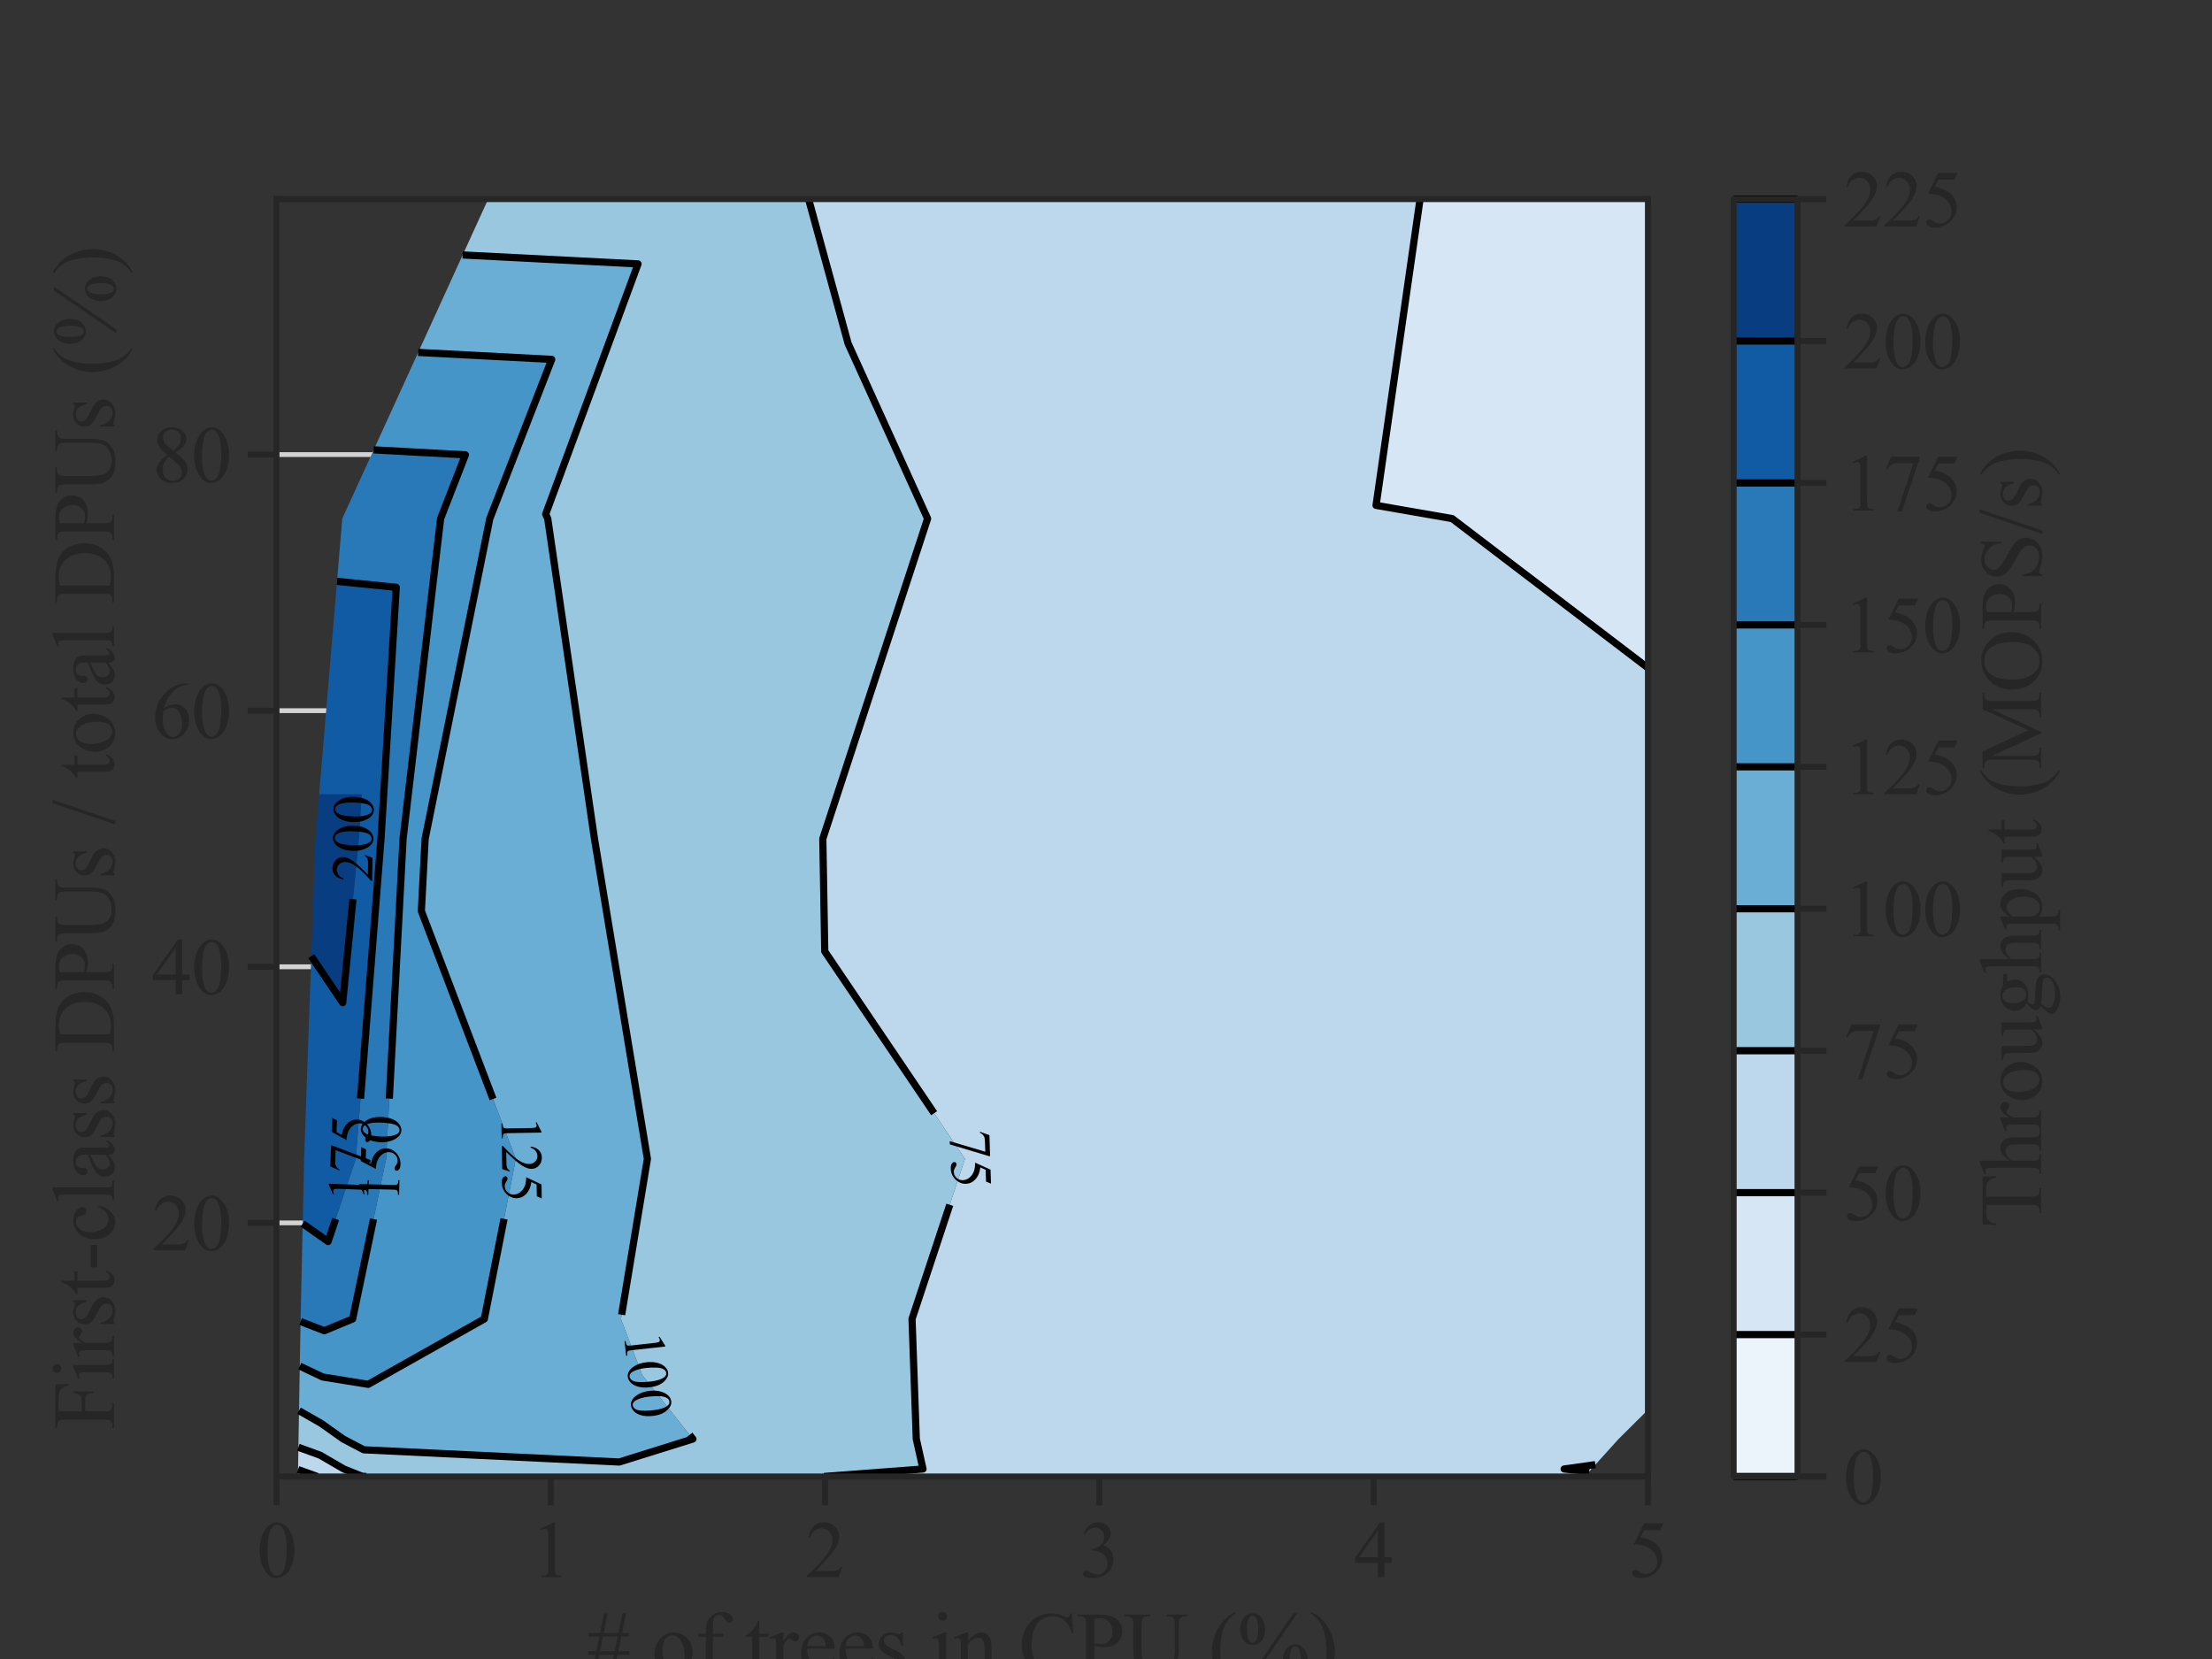 <?xml version="1.0" encoding="utf-8" standalone="no"?>
<!DOCTYPE svg PUBLIC "-//W3C//DTD SVG 1.1//EN"
  "http://www.w3.org/Graphics/SVG/1.1/DTD/svg11.dtd">
<svg xmlns:xlink="http://www.w3.org/1999/xlink" width="460.8pt" height="345.6pt" viewBox="0 0 460.8 345.6" xmlns="http://www.w3.org/2000/svg" version="1.1">
 <rect x="0" y="0" width="460.8" height="345.6" fill="#333333" stroke="none"/>
 <defs>
  <style type="text/css">*{stroke-linejoin: round; stroke-linecap: butt}</style>
 </defs>
 <g id="figure_1">
  <g id="patch_1">
   <path d="M 0 345.6 
L 460.8 345.6 
L 460.8 0 
L 0 0 
L 0 345.6 
z
" style="fill: none"/>
  </g>
  <g id="axes_1">
   <g id="patch_2">
    <path d="M 57.6 307.584 
L 343.296 307.584 
L 343.296 41.472 
L 57.6 41.472 
L 57.6 307.584 
z
" style="fill: none"/>
   </g>
   <g id="matplotlib.axis_1">
    <g id="xtick_1">
     <g id="line2d_1">
      <path d="M 57.6 307.584 
L 57.6 41.472 
" clip-path="url(#p3e19526b4d)" style="fill: none; stroke: #d3d3d3; stroke-linecap: round"/>
     </g>
     <g id="line2d_2">
      <defs>
       <path id="m4a5765583c" d="M 0 0 
L 0 6 
" style="stroke: #262626; stroke-width: 1.25"/>
      </defs>
      <g>
       <use xlink:href="#m4a5765583c" x="57.6" y="307.584" style="fill: #262626; stroke: #262626; stroke-width: 1.25"/>
      </g>
     </g>
     <g id="text_1">
      <!-- 0 -->
      <g style="fill: #262626" transform="translate(53.475 328.541) scale(0.165 -0.165)">
       <defs>
        <path id="TimesNewRomanPSMT-30" d="M 231 2094 
Q 231 2819 450 3342 
Q 669 3866 1031 4122 
Q 1313 4325 1613 4325 
Q 2100 4325 2488 3828 
Q 2972 3213 2972 2159 
Q 2972 1422 2759 906 
Q 2547 391 2217 158 
Q 1888 -75 1581 -75 
Q 975 -75 572 641 
Q 231 1244 231 2094 
z
M 844 2016 
Q 844 1141 1059 588 
Q 1238 122 1591 122 
Q 1759 122 1940 273 
Q 2122 425 2216 781 
Q 2359 1319 2359 2297 
Q 2359 3022 2209 3506 
Q 2097 3866 1919 4016 
Q 1791 4119 1609 4119 
Q 1397 4119 1231 3928 
Q 1006 3669 925 3112 
Q 844 2556 844 2016 
z
" transform="scale(0.016)"/>
       </defs>
       <use xlink:href="#TimesNewRomanPSMT-30"/>
      </g>
     </g>
    </g>
    <g id="xtick_2">
     <g id="line2d_3">
      <path d="M 114.739 307.584 
L 114.739 41.472 
" clip-path="url(#p3e19526b4d)" style="fill: none; stroke: #d3d3d3; stroke-linecap: round"/>
     </g>
     <g id="line2d_4">
      <g>
       <use xlink:href="#m4a5765583c" x="114.739" y="307.584" style="fill: #262626; stroke: #262626; stroke-width: 1.25"/>
      </g>
     </g>
     <g id="text_2">
      <!-- 1 -->
      <g style="fill: #262626" transform="translate(110.614 328.541) scale(0.165 -0.165)">
       <defs>
        <path id="TimesNewRomanPSMT-31" d="M 750 3822 
L 1781 4325 
L 1884 4325 
L 1884 747 
Q 1884 391 1914 303 
Q 1944 216 2037 169 
Q 2131 122 2419 116 
L 2419 0 
L 825 0 
L 825 116 
Q 1125 122 1212 167 
Q 1300 213 1334 289 
Q 1369 366 1369 747 
L 1369 3034 
Q 1369 3497 1338 3628 
Q 1316 3728 1258 3775 
Q 1200 3822 1119 3822 
Q 1003 3822 797 3725 
L 750 3822 
z
" transform="scale(0.016)"/>
       </defs>
       <use xlink:href="#TimesNewRomanPSMT-31"/>
      </g>
     </g>
    </g>
    <g id="xtick_3">
     <g id="line2d_5">
      <path d="M 171.878 307.584 
L 171.878 41.472 
" clip-path="url(#p3e19526b4d)" style="fill: none; stroke: #d3d3d3; stroke-linecap: round"/>
     </g>
     <g id="line2d_6">
      <g>
       <use xlink:href="#m4a5765583c" x="171.878" y="307.584" style="fill: #262626; stroke: #262626; stroke-width: 1.25"/>
      </g>
     </g>
     <g id="text_3">
      <!-- 2 -->
      <g style="fill: #262626" transform="translate(167.753 328.541) scale(0.165 -0.165)">
       <defs>
        <path id="TimesNewRomanPSMT-32" d="M 2934 816 
L 2638 0 
L 138 0 
L 138 116 
Q 1241 1122 1691 1759 
Q 2141 2397 2141 2925 
Q 2141 3328 1894 3587 
Q 1647 3847 1303 3847 
Q 991 3847 742 3664 
Q 494 3481 375 3128 
L 259 3128 
Q 338 3706 661 4015 
Q 984 4325 1469 4325 
Q 1984 4325 2329 3994 
Q 2675 3663 2675 3213 
Q 2675 2891 2525 2569 
Q 2294 2063 1775 1497 
Q 997 647 803 472 
L 1909 472 
Q 2247 472 2383 497 
Q 2519 522 2628 598 
Q 2738 675 2819 816 
L 2934 816 
z
" transform="scale(0.016)"/>
       </defs>
       <use xlink:href="#TimesNewRomanPSMT-32"/>
      </g>
     </g>
    </g>
    <g id="xtick_4">
     <g id="line2d_7">
      <path d="M 229.018 307.584 
L 229.018 41.472 
" clip-path="url(#p3e19526b4d)" style="fill: none; stroke: #d3d3d3; stroke-linecap: round"/>
     </g>
     <g id="line2d_8">
      <g>
       <use xlink:href="#m4a5765583c" x="229.018" y="307.584" style="fill: #262626; stroke: #262626; stroke-width: 1.25"/>
      </g>
     </g>
     <g id="text_4">
      <!-- 3 -->
      <g style="fill: #262626" transform="translate(224.893 328.541) scale(0.165 -0.165)">
       <defs>
        <path id="TimesNewRomanPSMT-33" d="M 325 3431 
Q 506 3859 782 4092 
Q 1059 4325 1472 4325 
Q 1981 4325 2253 3994 
Q 2459 3747 2459 3466 
Q 2459 3003 1878 2509 
Q 2269 2356 2469 2072 
Q 2669 1788 2669 1403 
Q 2669 853 2319 450 
Q 1863 -75 997 -75 
Q 569 -75 414 31 
Q 259 138 259 259 
Q 259 350 332 419 
Q 406 488 509 488 
Q 588 488 669 463 
Q 722 447 909 348 
Q 1097 250 1169 231 
Q 1284 197 1416 197 
Q 1734 197 1970 444 
Q 2206 691 2206 1028 
Q 2206 1275 2097 1509 
Q 2016 1684 1919 1775 
Q 1784 1900 1550 2001 
Q 1316 2103 1072 2103 
L 972 2103 
L 972 2197 
Q 1219 2228 1467 2375 
Q 1716 2522 1828 2728 
Q 1941 2934 1941 3181 
Q 1941 3503 1739 3701 
Q 1538 3900 1238 3900 
Q 753 3900 428 3381 
L 325 3431 
z
" transform="scale(0.016)"/>
       </defs>
       <use xlink:href="#TimesNewRomanPSMT-33"/>
      </g>
     </g>
    </g>
    <g id="xtick_5">
     <g id="line2d_9">
      <path d="M 286.157 307.584 
L 286.157 41.472 
" clip-path="url(#p3e19526b4d)" style="fill: none; stroke: #d3d3d3; stroke-linecap: round"/>
     </g>
     <g id="line2d_10">
      <g>
       <use xlink:href="#m4a5765583c" x="286.157" y="307.584" style="fill: #262626; stroke: #262626; stroke-width: 1.25"/>
      </g>
     </g>
     <g id="text_5">
      <!-- 4 -->
      <g style="fill: #262626" transform="translate(282.032 328.541) scale(0.165 -0.165)">
       <defs>
        <path id="TimesNewRomanPSMT-34" d="M 2978 1563 
L 2978 1119 
L 2409 1119 
L 2409 0 
L 1894 0 
L 1894 1119 
L 100 1119 
L 100 1519 
L 2066 4325 
L 2409 4325 
L 2409 1563 
L 2978 1563 
z
M 1894 1563 
L 1894 3666 
L 406 1563 
L 1894 1563 
z
" transform="scale(0.016)"/>
       </defs>
       <use xlink:href="#TimesNewRomanPSMT-34"/>
      </g>
     </g>
    </g>
    <g id="xtick_6">
     <g id="line2d_11">
      <path d="M 343.296 307.584 
L 343.296 41.472 
" clip-path="url(#p3e19526b4d)" style="fill: none; stroke: #d3d3d3; stroke-linecap: round"/>
     </g>
     <g id="line2d_12">
      <g>
       <use xlink:href="#m4a5765583c" x="343.296" y="307.584" style="fill: #262626; stroke: #262626; stroke-width: 1.25"/>
      </g>
     </g>
     <g id="text_6">
      <!-- 5 -->
      <g style="fill: #262626" transform="translate(339.171 328.541) scale(0.165 -0.165)">
       <defs>
        <path id="TimesNewRomanPSMT-35" d="M 2778 4238 
L 2534 3706 
L 1259 3706 
L 981 3138 
Q 1809 3016 2294 2522 
Q 2709 2097 2709 1522 
Q 2709 1188 2573 903 
Q 2438 619 2231 419 
Q 2025 219 1772 97 
Q 1413 -75 1034 -75 
Q 653 -75 479 54 
Q 306 184 306 341 
Q 306 428 378 495 
Q 450 563 559 563 
Q 641 563 702 538 
Q 763 513 909 409 
Q 1144 247 1384 247 
Q 1750 247 2026 523 
Q 2303 800 2303 1197 
Q 2303 1581 2056 1914 
Q 1809 2247 1375 2428 
Q 1034 2569 447 2591 
L 1259 4238 
L 2778 4238 
z
" transform="scale(0.016)"/>
       </defs>
       <use xlink:href="#TimesNewRomanPSMT-35"/>
      </g>
     </g>
    </g>
    <g id="text_7">
     <!-- # of trees in CPU (%) -->
     <g style="fill: #262626" transform="translate(122.213 348.569) scale(0.18 -0.18)">
      <defs>
       <path id="TimesNewRomanPSMT-23" d="M 359 -88 
L 650 1334 
L 116 1334 
L 116 1591 
L 700 1591 
L 916 2663 
L 116 2663 
L 116 2913 
L 975 2913 
L 1259 4334 
L 1519 4334 
L 1234 2913 
L 2288 2913 
L 2591 4334 
L 2850 4334 
L 2553 2913 
L 3084 2913 
L 3084 2663 
L 2506 2663 
L 2288 1591 
L 3084 1591 
L 3084 1334 
L 2234 1334 
L 1944 -88 
L 1691 -88 
L 1975 1334 
L 916 1334 
L 619 -88 
L 359 -88 
z
M 963 1591 
L 2022 1591 
L 2247 2663 
L 1181 2663 
L 963 1591 
z
" transform="scale(0.016)"/>
       <path id="TimesNewRomanPSMT-20" transform="scale(0.016)"/>
       <path id="TimesNewRomanPSMT-6f" d="M 1600 2947 
Q 2250 2947 2644 2453 
Q 2978 2031 2978 1484 
Q 2978 1100 2793 706 
Q 2609 313 2286 112 
Q 1963 -88 1566 -88 
Q 919 -88 538 428 
Q 216 863 216 1403 
Q 216 1797 411 2186 
Q 606 2575 925 2761 
Q 1244 2947 1600 2947 
z
M 1503 2744 
Q 1338 2744 1170 2645 
Q 1003 2547 900 2300 
Q 797 2053 797 1666 
Q 797 1041 1045 587 
Q 1294 134 1700 134 
Q 2003 134 2200 384 
Q 2397 634 2397 1244 
Q 2397 2006 2069 2444 
Q 1847 2744 1503 2744 
z
" transform="scale(0.016)"/>
       <path id="TimesNewRomanPSMT-66" d="M 1319 2638 
L 1319 756 
Q 1319 356 1406 250 
Q 1522 113 1716 113 
L 1975 113 
L 1975 0 
L 266 0 
L 266 113 
L 394 113 
Q 519 113 622 175 
Q 725 238 764 344 
Q 803 450 803 756 
L 803 2638 
L 247 2638 
L 247 2863 
L 803 2863 
L 803 3050 
Q 803 3478 940 3775 
Q 1078 4072 1361 4255 
Q 1644 4438 1997 4438 
Q 2325 4438 2600 4225 
Q 2781 4084 2781 3909 
Q 2781 3816 2700 3733 
Q 2619 3650 2525 3650 
Q 2453 3650 2373 3701 
Q 2294 3753 2178 3923 
Q 2063 4094 1966 4153 
Q 1869 4213 1750 4213 
Q 1606 4213 1506 4136 
Q 1406 4059 1362 3898 
Q 1319 3738 1319 3069 
L 1319 2863 
L 2056 2863 
L 2056 2638 
L 1319 2638 
z
" transform="scale(0.016)"/>
       <path id="TimesNewRomanPSMT-74" d="M 1031 3803 
L 1031 2863 
L 1700 2863 
L 1700 2644 
L 1031 2644 
L 1031 788 
Q 1031 509 1111 412 
Q 1191 316 1316 316 
Q 1419 316 1516 380 
Q 1613 444 1666 569 
L 1788 569 
Q 1678 263 1478 108 
Q 1278 -47 1066 -47 
Q 922 -47 784 33 
Q 647 113 581 261 
Q 516 409 516 719 
L 516 2644 
L 63 2644 
L 63 2747 
Q 234 2816 414 2980 
Q 594 3144 734 3369 
Q 806 3488 934 3803 
L 1031 3803 
z
" transform="scale(0.016)"/>
       <path id="TimesNewRomanPSMT-72" d="M 1038 2947 
L 1038 2303 
Q 1397 2947 1775 2947 
Q 1947 2947 2059 2842 
Q 2172 2738 2172 2600 
Q 2172 2478 2090 2393 
Q 2009 2309 1897 2309 
Q 1788 2309 1652 2417 
Q 1516 2525 1450 2525 
Q 1394 2525 1328 2463 
Q 1188 2334 1038 2041 
L 1038 669 
Q 1038 431 1097 309 
Q 1138 225 1241 169 
Q 1344 113 1538 113 
L 1538 0 
L 72 0 
L 72 113 
Q 291 113 397 181 
Q 475 231 506 341 
Q 522 394 522 644 
L 522 1753 
Q 522 2253 501 2348 
Q 481 2444 426 2487 
Q 372 2531 291 2531 
Q 194 2531 72 2484 
L 41 2597 
L 906 2947 
L 1038 2947 
z
" transform="scale(0.016)"/>
       <path id="TimesNewRomanPSMT-65" d="M 681 1784 
Q 678 1147 991 784 
Q 1303 422 1725 422 
Q 2006 422 2214 576 
Q 2422 731 2563 1106 
L 2659 1044 
Q 2594 616 2278 264 
Q 1963 -88 1488 -88 
Q 972 -88 605 314 
Q 238 716 238 1394 
Q 238 2128 614 2539 
Q 991 2950 1559 2950 
Q 2041 2950 2350 2633 
Q 2659 2316 2659 1784 
L 681 1784 
z
M 681 1966 
L 2006 1966 
Q 1991 2241 1941 2353 
Q 1863 2528 1708 2628 
Q 1553 2728 1384 2728 
Q 1125 2728 920 2526 
Q 716 2325 681 1966 
z
" transform="scale(0.016)"/>
       <path id="TimesNewRomanPSMT-73" d="M 2050 2947 
L 2050 1972 
L 1947 1972 
Q 1828 2431 1642 2597 
Q 1456 2763 1169 2763 
Q 950 2763 815 2647 
Q 681 2531 681 2391 
Q 681 2216 781 2091 
Q 878 1963 1175 1819 
L 1631 1597 
Q 2266 1288 2266 781 
Q 2266 391 1970 151 
Q 1675 -88 1309 -88 
Q 1047 -88 709 6 
Q 606 38 541 38 
Q 469 38 428 -44 
L 325 -44 
L 325 978 
L 428 978 
Q 516 541 762 319 
Q 1009 97 1316 97 
Q 1531 97 1667 223 
Q 1803 350 1803 528 
Q 1803 744 1651 891 
Q 1500 1038 1047 1263 
Q 594 1488 453 1669 
Q 313 1847 313 2119 
Q 313 2472 555 2709 
Q 797 2947 1181 2947 
Q 1350 2947 1591 2875 
Q 1750 2828 1803 2828 
Q 1853 2828 1881 2850 
Q 1909 2872 1947 2947 
L 2050 2947 
z
" transform="scale(0.016)"/>
       <path id="TimesNewRomanPSMT-69" d="M 928 4444 
Q 1059 4444 1151 4351 
Q 1244 4259 1244 4128 
Q 1244 3997 1151 3903 
Q 1059 3809 928 3809 
Q 797 3809 703 3903 
Q 609 3997 609 4128 
Q 609 4259 701 4351 
Q 794 4444 928 4444 
z
M 1188 2947 
L 1188 647 
Q 1188 378 1227 289 
Q 1266 200 1342 156 
Q 1419 113 1622 113 
L 1622 0 
L 231 0 
L 231 113 
Q 441 113 512 153 
Q 584 194 626 287 
Q 669 381 669 647 
L 669 1750 
Q 669 2216 641 2353 
Q 619 2453 572 2492 
Q 525 2531 444 2531 
Q 356 2531 231 2484 
L 188 2597 
L 1050 2947 
L 1188 2947 
z
" transform="scale(0.016)"/>
       <path id="TimesNewRomanPSMT-6e" d="M 1034 2341 
Q 1538 2947 1994 2947 
Q 2228 2947 2397 2830 
Q 2566 2713 2666 2444 
Q 2734 2256 2734 1869 
L 2734 647 
Q 2734 375 2778 278 
Q 2813 200 2889 156 
Q 2966 113 3172 113 
L 3172 0 
L 1756 0 
L 1756 113 
L 1816 113 
Q 2016 113 2095 173 
Q 2175 234 2206 353 
Q 2219 400 2219 647 
L 2219 1819 
Q 2219 2209 2117 2386 
Q 2016 2563 1775 2563 
Q 1403 2563 1034 2156 
L 1034 647 
Q 1034 356 1069 288 
Q 1113 197 1189 155 
Q 1266 113 1500 113 
L 1500 0 
L 84 0 
L 84 113 
L 147 113 
Q 366 113 442 223 
Q 519 334 519 647 
L 519 1709 
Q 519 2225 495 2337 
Q 472 2450 423 2490 
Q 375 2531 294 2531 
Q 206 2531 84 2484 
L 38 2597 
L 900 2947 
L 1034 2947 
L 1034 2341 
z
" transform="scale(0.016)"/>
       <path id="TimesNewRomanPSMT-43" d="M 3853 4334 
L 3950 2894 
L 3853 2894 
Q 3659 3541 3300 3825 
Q 2941 4109 2438 4109 
Q 2016 4109 1675 3895 
Q 1334 3681 1139 3212 
Q 944 2744 944 2047 
Q 944 1472 1128 1050 
Q 1313 628 1683 403 
Q 2053 178 2528 178 
Q 2941 178 3256 354 
Q 3572 531 3950 1056 
L 4047 994 
Q 3728 428 3303 165 
Q 2878 -97 2294 -97 
Q 1241 -97 663 684 
Q 231 1266 231 2053 
Q 231 2688 515 3219 
Q 800 3750 1298 4042 
Q 1797 4334 2388 4334 
Q 2847 4334 3294 4109 
Q 3425 4041 3481 4041 
Q 3566 4041 3628 4100 
Q 3709 4184 3744 4334 
L 3853 4334 
z
" transform="scale(0.016)"/>
       <path id="TimesNewRomanPSMT-50" d="M 1313 1984 
L 1313 750 
Q 1313 350 1400 253 
Q 1519 116 1759 116 
L 1922 116 
L 1922 0 
L 106 0 
L 106 116 
L 266 116 
Q 534 116 650 291 
Q 713 388 713 750 
L 713 3488 
Q 713 3888 628 3984 
Q 506 4122 266 4122 
L 106 4122 
L 106 4238 
L 1659 4238 
Q 2228 4238 2556 4120 
Q 2884 4003 3109 3725 
Q 3334 3447 3334 3066 
Q 3334 2547 2992 2222 
Q 2650 1897 2025 1897 
Q 1872 1897 1694 1919 
Q 1516 1941 1313 1984 
z
M 1313 2163 
Q 1478 2131 1606 2115 
Q 1734 2100 1825 2100 
Q 2150 2100 2386 2351 
Q 2622 2603 2622 3003 
Q 2622 3278 2509 3514 
Q 2397 3750 2190 3867 
Q 1984 3984 1722 3984 
Q 1563 3984 1313 3925 
L 1313 2163 
z
" transform="scale(0.016)"/>
       <path id="TimesNewRomanPSMT-55" d="M 3053 4122 
L 3053 4238 
L 4553 4238 
L 4553 4122 
L 4394 4122 
Q 4144 4122 4009 3913 
Q 3944 3816 3944 3463 
L 3944 1744 
Q 3944 1106 3817 754 
Q 3691 403 3320 151 
Q 2950 -100 2313 -100 
Q 1619 -100 1259 140 
Q 900 381 750 788 
Q 650 1066 650 1831 
L 650 3488 
Q 650 3878 542 4000 
Q 434 4122 194 4122 
L 34 4122 
L 34 4238 
L 1866 4238 
L 1866 4122 
L 1703 4122 
Q 1441 4122 1328 3956 
Q 1250 3844 1250 3488 
L 1250 1641 
Q 1250 1394 1295 1075 
Q 1341 756 1459 578 
Q 1578 400 1801 284 
Q 2025 169 2350 169 
Q 2766 169 3094 350 
Q 3422 531 3542 814 
Q 3663 1097 3663 1772 
L 3663 3488 
Q 3663 3884 3575 3984 
Q 3453 4122 3213 4122 
L 3053 4122 
z
" transform="scale(0.016)"/>
       <path id="TimesNewRomanPSMT-28" d="M 1988 -1253 
L 1988 -1369 
Q 1516 -1131 1200 -813 
Q 750 -359 506 256 
Q 263 872 263 1534 
Q 263 2503 741 3301 
Q 1219 4100 1988 4444 
L 1988 4313 
Q 1603 4100 1356 3731 
Q 1109 3363 987 2797 
Q 866 2231 866 1616 
Q 866 947 969 400 
Q 1050 -31 1165 -292 
Q 1281 -553 1476 -793 
Q 1672 -1034 1988 -1253 
z
" transform="scale(0.016)"/>
       <path id="TimesNewRomanPSMT-25" d="M 4350 4334 
L 1263 -175 
L 984 -175 
L 4072 4334 
L 4350 4334 
z
M 1138 4334 
Q 1559 4334 1792 3984 
Q 2025 3634 2025 3181 
Q 2025 2638 1762 2341 
Q 1500 2044 1131 2044 
Q 884 2044 678 2180 
Q 472 2316 348 2584 
Q 225 2853 225 3181 
Q 225 3509 350 3786 
Q 475 4063 692 4198 
Q 909 4334 1138 4334 
z
M 1128 4159 
Q 969 4159 845 3971 
Q 722 3784 722 3184 
Q 722 2750 791 2522 
Q 844 2350 956 2256 
Q 1022 2200 1119 2200 
Q 1269 2200 1375 2363 
Q 1531 2603 1531 3166 
Q 1531 3759 1378 4000 
Q 1278 4159 1128 4159 
z
M 4206 2103 
Q 4428 2103 4648 1962 
Q 4869 1822 4989 1553 
Q 5109 1284 5109 963 
Q 5109 409 4843 117 
Q 4578 -175 4216 -175 
Q 3988 -175 3773 -34 
Q 3559 106 3436 367 
Q 3313 628 3313 963 
Q 3313 1291 3436 1562 
Q 3559 1834 3773 1968 
Q 3988 2103 4206 2103 
z
M 4209 1938 
Q 4059 1938 3950 1769 
Q 3809 1550 3809 941 
Q 3809 381 3953 159 
Q 4059 0 4209 0 
Q 4353 0 4466 172 
Q 4616 400 4616 956 
Q 4616 1544 4466 1778 
Q 4363 1938 4209 1938 
z
" transform="scale(0.016)"/>
       <path id="TimesNewRomanPSMT-29" d="M 144 4313 
L 144 4444 
Q 619 4209 934 3891 
Q 1381 3434 1625 2820 
Q 1869 2206 1869 1541 
Q 1869 572 1392 -226 
Q 916 -1025 144 -1369 
L 144 -1253 
Q 528 -1038 776 -670 
Q 1025 -303 1145 264 
Q 1266 831 1266 1447 
Q 1266 2113 1163 2663 
Q 1084 3094 967 3353 
Q 850 3613 656 3853 
Q 463 4094 144 4313 
z
" transform="scale(0.016)"/>
      </defs>
      <use xlink:href="#TimesNewRomanPSMT-23"/>
      <use xlink:href="#TimesNewRomanPSMT-20" x="50"/>
      <use xlink:href="#TimesNewRomanPSMT-6f" x="75"/>
      <use xlink:href="#TimesNewRomanPSMT-66" x="125"/>
      <use xlink:href="#TimesNewRomanPSMT-20" x="158.301"/>
      <use xlink:href="#TimesNewRomanPSMT-74" x="183.301"/>
      <use xlink:href="#TimesNewRomanPSMT-72" x="211.084"/>
      <use xlink:href="#TimesNewRomanPSMT-65" x="244.385"/>
      <use xlink:href="#TimesNewRomanPSMT-65" x="288.77"/>
      <use xlink:href="#TimesNewRomanPSMT-73" x="333.154"/>
      <use xlink:href="#TimesNewRomanPSMT-20" x="372.07"/>
      <use xlink:href="#TimesNewRomanPSMT-69" x="397.07"/>
      <use xlink:href="#TimesNewRomanPSMT-6e" x="424.854"/>
      <use xlink:href="#TimesNewRomanPSMT-20" x="474.854"/>
      <use xlink:href="#TimesNewRomanPSMT-43" x="499.854"/>
      <use xlink:href="#TimesNewRomanPSMT-50" x="566.553"/>
      <use xlink:href="#TimesNewRomanPSMT-55" x="622.168"/>
      <use xlink:href="#TimesNewRomanPSMT-20" x="694.385"/>
      <use xlink:href="#TimesNewRomanPSMT-28" x="719.385"/>
      <use xlink:href="#TimesNewRomanPSMT-25" x="752.686"/>
      <use xlink:href="#TimesNewRomanPSMT-29" x="835.986"/>
     </g>
    </g>
   </g>
   <g id="matplotlib.axis_2">
    <g id="ytick_1">
     <g id="line2d_13">
      <path d="M 57.6 254.752 
L 343.296 254.752 
" clip-path="url(#p3e19526b4d)" style="fill: none; stroke: #d3d3d3; stroke-linecap: round"/>
     </g>
     <g id="line2d_14">
      <defs>
       <path id="m1c212238a9" d="M 0 0 
L -6 0 
" style="stroke: #262626; stroke-width: 1.25"/>
      </defs>
      <g>
       <use xlink:href="#m1c212238a9" x="57.6" y="254.752" style="fill: #262626; stroke: #262626; stroke-width: 1.25"/>
      </g>
     </g>
     <g id="text_8">
      <!-- 20 -->
      <g style="fill: #262626" transform="translate(31.6 260.481) scale(0.165 -0.165)">
       <use xlink:href="#TimesNewRomanPSMT-32"/>
       <use xlink:href="#TimesNewRomanPSMT-30" x="50"/>
      </g>
     </g>
    </g>
    <g id="ytick_2">
     <g id="line2d_15">
      <path d="M 57.6 201.4 
L 343.296 201.4 
" clip-path="url(#p3e19526b4d)" style="fill: none; stroke: #d3d3d3; stroke-linecap: round"/>
     </g>
     <g id="line2d_16">
      <g>
       <use xlink:href="#m1c212238a9" x="57.6" y="201.4" style="fill: #262626; stroke: #262626; stroke-width: 1.25"/>
      </g>
     </g>
     <g id="text_9">
      <!-- 40 -->
      <g style="fill: #262626" transform="translate(31.6 207.128) scale(0.165 -0.165)">
       <use xlink:href="#TimesNewRomanPSMT-34"/>
       <use xlink:href="#TimesNewRomanPSMT-30" x="50"/>
      </g>
     </g>
    </g>
    <g id="ytick_3">
     <g id="line2d_17">
      <path d="M 57.6 148.047 
L 343.296 148.047 
" clip-path="url(#p3e19526b4d)" style="fill: none; stroke: #d3d3d3; stroke-linecap: round"/>
     </g>
     <g id="line2d_18">
      <g>
       <use xlink:href="#m1c212238a9" x="57.6" y="148.047" style="fill: #262626; stroke: #262626; stroke-width: 1.25"/>
      </g>
     </g>
     <g id="text_10">
      <!-- 60 -->
      <g style="fill: #262626" transform="translate(31.6 153.776) scale(0.165 -0.165)">
       <defs>
        <path id="TimesNewRomanPSMT-36" d="M 2869 4325 
L 2869 4209 
Q 2456 4169 2195 4045 
Q 1934 3922 1679 3669 
Q 1425 3416 1258 3105 
Q 1091 2794 978 2366 
Q 1428 2675 1881 2675 
Q 2316 2675 2634 2325 
Q 2953 1975 2953 1425 
Q 2953 894 2631 456 
Q 2244 -75 1606 -75 
Q 1172 -75 869 213 
Q 275 772 275 1663 
Q 275 2231 503 2743 
Q 731 3256 1154 3653 
Q 1578 4050 1965 4187 
Q 2353 4325 2688 4325 
L 2869 4325 
z
M 925 2138 
Q 869 1716 869 1456 
Q 869 1156 980 804 
Q 1091 453 1309 247 
Q 1469 100 1697 100 
Q 1969 100 2183 356 
Q 2397 613 2397 1088 
Q 2397 1622 2184 2012 
Q 1972 2403 1581 2403 
Q 1463 2403 1327 2353 
Q 1191 2303 925 2138 
z
" transform="scale(0.016)"/>
       </defs>
       <use xlink:href="#TimesNewRomanPSMT-36"/>
       <use xlink:href="#TimesNewRomanPSMT-30" x="50"/>
      </g>
     </g>
    </g>
    <g id="ytick_4">
     <g id="line2d_19">
      <path d="M 57.6 94.694 
L 343.296 94.694 
" clip-path="url(#p3e19526b4d)" style="fill: none; stroke: #d3d3d3; stroke-linecap: round"/>
     </g>
     <g id="line2d_20">
      <g>
       <use xlink:href="#m1c212238a9" x="57.6" y="94.694" style="fill: #262626; stroke: #262626; stroke-width: 1.25"/>
      </g>
     </g>
     <g id="text_11">
      <!-- 80 -->
      <g style="fill: #262626" transform="translate(31.6 100.423) scale(0.165 -0.165)">
       <defs>
        <path id="TimesNewRomanPSMT-38" d="M 1228 2134 
Q 725 2547 579 2797 
Q 434 3047 434 3316 
Q 434 3728 753 4026 
Q 1072 4325 1600 4325 
Q 2113 4325 2425 4047 
Q 2738 3769 2738 3413 
Q 2738 3175 2569 2928 
Q 2400 2681 1866 2347 
Q 2416 1922 2594 1678 
Q 2831 1359 2831 1006 
Q 2831 559 2490 242 
Q 2150 -75 1597 -75 
Q 994 -75 656 303 
Q 388 606 388 966 
Q 388 1247 577 1523 
Q 766 1800 1228 2134 
z
M 1719 2469 
Q 2094 2806 2194 3001 
Q 2294 3197 2294 3444 
Q 2294 3772 2109 3958 
Q 1925 4144 1606 4144 
Q 1288 4144 1088 3959 
Q 888 3775 888 3528 
Q 888 3366 970 3203 
Q 1053 3041 1206 2894 
L 1719 2469 
z
M 1375 2016 
Q 1116 1797 991 1539 
Q 866 1281 866 981 
Q 866 578 1086 336 
Q 1306 94 1647 94 
Q 1984 94 2187 284 
Q 2391 475 2391 747 
Q 2391 972 2272 1150 
Q 2050 1481 1375 2016 
z
" transform="scale(0.016)"/>
       </defs>
       <use xlink:href="#TimesNewRomanPSMT-38"/>
       <use xlink:href="#TimesNewRomanPSMT-30" x="50"/>
      </g>
     </g>
    </g>
    <g id="text_12">
     <!-- First-class DPUs / total DPUs (%) -->
     <g style="fill: #262626" transform="translate(23.75 297.777) rotate(-90) scale(0.18 -0.18)">
      <defs>
       <path id="TimesNewRomanPSMT-46" d="M 1309 4006 
L 1309 2341 
L 2081 2341 
Q 2347 2341 2470 2458 
Q 2594 2575 2634 2922 
L 2750 2922 
L 2750 1488 
L 2634 1488 
Q 2631 1734 2570 1850 
Q 2509 1966 2401 2023 
Q 2294 2081 2081 2081 
L 1309 2081 
L 1309 750 
Q 1309 428 1350 325 
Q 1381 247 1481 191 
Q 1619 116 1769 116 
L 1922 116 
L 1922 0 
L 103 0 
L 103 116 
L 253 116 
Q 516 116 634 269 
Q 709 369 709 750 
L 709 3488 
Q 709 3809 669 3913 
Q 638 3991 541 4047 
Q 406 4122 253 4122 
L 103 4122 
L 103 4238 
L 3256 4238 
L 3297 3306 
L 3188 3306 
Q 3106 3603 2998 3742 
Q 2891 3881 2733 3943 
Q 2575 4006 2244 4006 
L 1309 4006 
z
" transform="scale(0.016)"/>
       <path id="TimesNewRomanPSMT-2d" d="M 259 1672 
L 1875 1672 
L 1875 1200 
L 259 1200 
L 259 1672 
z
" transform="scale(0.016)"/>
       <path id="TimesNewRomanPSMT-63" d="M 2631 1088 
Q 2516 522 2178 217 
Q 1841 -88 1431 -88 
Q 944 -88 581 321 
Q 219 731 219 1428 
Q 219 2103 620 2525 
Q 1022 2947 1584 2947 
Q 2006 2947 2278 2723 
Q 2550 2500 2550 2259 
Q 2550 2141 2473 2067 
Q 2397 1994 2259 1994 
Q 2075 1994 1981 2113 
Q 1928 2178 1911 2362 
Q 1894 2547 1784 2644 
Q 1675 2738 1481 2738 
Q 1169 2738 978 2506 
Q 725 2200 725 1697 
Q 725 1184 976 792 
Q 1228 400 1656 400 
Q 1963 400 2206 609 
Q 2378 753 2541 1131 
L 2631 1088 
z
" transform="scale(0.016)"/>
       <path id="TimesNewRomanPSMT-6c" d="M 1184 4444 
L 1184 647 
Q 1184 378 1223 290 
Q 1263 203 1344 158 
Q 1425 113 1647 113 
L 1647 0 
L 244 0 
L 244 113 
Q 441 113 512 153 
Q 584 194 625 287 
Q 666 381 666 647 
L 666 3247 
Q 666 3731 644 3842 
Q 622 3953 573 3993 
Q 525 4034 450 4034 
Q 369 4034 244 3984 
L 191 4094 
L 1044 4444 
L 1184 4444 
z
" transform="scale(0.016)"/>
       <path id="TimesNewRomanPSMT-61" d="M 1822 413 
Q 1381 72 1269 19 
Q 1100 -59 909 -59 
Q 613 -59 420 144 
Q 228 347 228 678 
Q 228 888 322 1041 
Q 450 1253 767 1440 
Q 1084 1628 1822 1897 
L 1822 2009 
Q 1822 2438 1686 2597 
Q 1550 2756 1291 2756 
Q 1094 2756 978 2650 
Q 859 2544 859 2406 
L 866 2225 
Q 866 2081 792 2003 
Q 719 1925 600 1925 
Q 484 1925 411 2006 
Q 338 2088 338 2228 
Q 338 2497 613 2722 
Q 888 2947 1384 2947 
Q 1766 2947 2009 2819 
Q 2194 2722 2281 2516 
Q 2338 2381 2338 1966 
L 2338 994 
Q 2338 584 2353 492 
Q 2369 400 2405 369 
Q 2441 338 2488 338 
Q 2538 338 2575 359 
Q 2641 400 2828 588 
L 2828 413 
Q 2478 -56 2159 -56 
Q 2006 -56 1915 50 
Q 1825 156 1822 413 
z
M 1822 616 
L 1822 1706 
Q 1350 1519 1213 1441 
Q 966 1303 859 1153 
Q 753 1003 753 825 
Q 753 600 887 451 
Q 1022 303 1197 303 
Q 1434 303 1822 616 
z
" transform="scale(0.016)"/>
       <path id="TimesNewRomanPSMT-44" d="M 109 0 
L 109 116 
L 269 116 
Q 538 116 650 288 
Q 719 391 719 750 
L 719 3488 
Q 719 3884 631 3984 
Q 509 4122 269 4122 
L 109 4122 
L 109 4238 
L 1834 4238 
Q 2784 4238 3279 4022 
Q 3775 3806 4076 3303 
Q 4378 2800 4378 2141 
Q 4378 1256 3841 663 
Q 3238 0 2003 0 
L 109 0 
z
M 1319 306 
Q 1716 219 1984 219 
Q 2709 219 3187 728 
Q 3666 1238 3666 2109 
Q 3666 2988 3187 3494 
Q 2709 4000 1959 4000 
Q 1678 4000 1319 3909 
L 1319 306 
z
" transform="scale(0.016)"/>
       <path id="TimesNewRomanPSMT-2f" d="M 1794 4444 
L 259 -88 
L 9 -88 
L 1544 4444 
L 1794 4444 
z
" transform="scale(0.016)"/>
      </defs>
      <use xlink:href="#TimesNewRomanPSMT-46"/>
      <use xlink:href="#TimesNewRomanPSMT-69" x="55.615"/>
      <use xlink:href="#TimesNewRomanPSMT-72" x="83.398"/>
      <use xlink:href="#TimesNewRomanPSMT-73" x="116.699"/>
      <use xlink:href="#TimesNewRomanPSMT-74" x="155.615"/>
      <use xlink:href="#TimesNewRomanPSMT-2d" x="183.398"/>
      <use xlink:href="#TimesNewRomanPSMT-63" x="216.699"/>
      <use xlink:href="#TimesNewRomanPSMT-6c" x="261.084"/>
      <use xlink:href="#TimesNewRomanPSMT-61" x="288.867"/>
      <use xlink:href="#TimesNewRomanPSMT-73" x="333.252"/>
      <use xlink:href="#TimesNewRomanPSMT-73" x="372.168"/>
      <use xlink:href="#TimesNewRomanPSMT-20" x="411.084"/>
      <use xlink:href="#TimesNewRomanPSMT-44" x="436.084"/>
      <use xlink:href="#TimesNewRomanPSMT-50" x="508.301"/>
      <use xlink:href="#TimesNewRomanPSMT-55" x="563.916"/>
      <use xlink:href="#TimesNewRomanPSMT-73" x="636.133"/>
      <use xlink:href="#TimesNewRomanPSMT-20" x="675.049"/>
      <use xlink:href="#TimesNewRomanPSMT-2f" x="700.049"/>
      <use xlink:href="#TimesNewRomanPSMT-20" x="727.832"/>
      <use xlink:href="#TimesNewRomanPSMT-74" x="752.832"/>
      <use xlink:href="#TimesNewRomanPSMT-6f" x="780.615"/>
      <use xlink:href="#TimesNewRomanPSMT-74" x="830.615"/>
      <use xlink:href="#TimesNewRomanPSMT-61" x="858.398"/>
      <use xlink:href="#TimesNewRomanPSMT-6c" x="902.783"/>
      <use xlink:href="#TimesNewRomanPSMT-20" x="930.566"/>
      <use xlink:href="#TimesNewRomanPSMT-44" x="955.566"/>
      <use xlink:href="#TimesNewRomanPSMT-50" x="1027.783"/>
      <use xlink:href="#TimesNewRomanPSMT-55" x="1083.398"/>
      <use xlink:href="#TimesNewRomanPSMT-73" x="1155.615"/>
      <use xlink:href="#TimesNewRomanPSMT-20" x="1194.531"/>
      <use xlink:href="#TimesNewRomanPSMT-28" x="1219.531"/>
      <use xlink:href="#TimesNewRomanPSMT-25" x="1252.832"/>
      <use xlink:href="#TimesNewRomanPSMT-29" x="1336.133"/>
     </g>
    </g>
   </g>
   <g id="PathCollection_1">
    <path d="M 1018.477 41.472 
L 1196.38 41.472 
L 1956.676 41.472 
L 1618.71 61.253 
L 1158.224 44.948 
z
" clip-path="url(#p3e19526b4d)" style="fill: #ecf4fb"/>
   </g>
   <g id="PathCollection_2">
    <path d="M 66.106 307.584 
L 62.068 307.584 
L 62.09 306.139 
z
" clip-path="url(#p3e19526b4d)" style="fill: #d6e6f4"/>
    <path d="M 295.826 41.472 
L 690.01 41.472 
L 1018.477 41.472 
L 1158.224 44.948 
L 1618.71 61.253 
L 819.456 108.033 
L 533.76 174.723 
L 403.898 241.414 
L 388.618 253.675 
L 401.116 241.414 
L 351.745 174.723 
L 360.267 152.075 
L 302.51 108.033 
L 286.658 105.275 
z
" clip-path="url(#p3e19526b4d)" style="fill: #d6e6f4"/>
    <path d="M 325.85 306.021 
L 332.347 305.113 
L 331.526 306.021 
L 331.066 306.542 
z
" clip-path="url(#p3e19526b4d)" style="fill: #d6e6f4"/>
   </g>
   <g id="PathCollection_3">
    <path d="M 62.092 306.021 
L 62.163 301.5 
L 66.667 303.135 
L 71.631 306.021 
L 75.435 307.535 
L 76.302 307.584 
L 75.432 307.584 
L 66.53 307.584 
L 66.106 307.584 
L 62.09 306.139 
z
" clip-path="url(#p3e19526b4d)" style="fill: #bdd7ec"/>
    <path d="M 168.442 41.472 
L 230.014 41.472 
L 295.826 41.472 
L 286.658 105.275 
L 302.51 108.033 
L 360.267 152.075 
L 351.745 174.723 
L 401.116 241.414 
L 388.618 253.675 
L 362.342 274.76 
L 337.18 299.769 
L 332.347 305.113 
L 325.85 306.021 
L 331.066 306.542 
L 330.148 307.584 
L 197.203 307.584 
L 171.649 307.584 
L 192.276 306.021 
L 190.881 299.769 
L 189.993 274.76 
L 201.02 241.414 
L 171.812 198.188 
L 171.408 174.723 
L 193.234 108.033 
L 176.674 71.561 
z
" clip-path="url(#p3e19526b4d)" style="fill: #bdd7ec"/>
   </g>
   <g id="PathCollection_4">
    <path d="M 62.189 299.769 
L 62.292 293.882 
L 66.886 296.496 
L 71.499 299.769 
L 75.774 302.02 
L 128.99 304.566 
L 144.336 299.769 
L 133.781 286.448 
L 129.353 274.76 
L 134.866 241.414 
L 123.836 174.723 
L 114.102 108.033 
L 113.677 107.097 
L 132.912 54.981 
L 96.386 53.112 
L 101.702 41.472 
L 145.128 41.472 
L 168.442 41.472 
L 176.674 71.561 
L 193.234 108.033 
L 171.408 174.723 
L 171.812 198.188 
L 201.02 241.414 
L 189.993 274.76 
L 190.881 299.769 
L 192.276 306.021 
L 171.649 307.584 
L 128.265 307.584 
L 76.302 307.584 
L 75.435 307.535 
L 71.631 306.021 
L 66.667 303.135 
L 62.163 301.5 
z
" clip-path="url(#p3e19526b4d)" style="fill: #99c7e0"/>
   </g>
   <g id="PathCollection_5">
    <path d="M 67.221 286.854 
L 76.704 288.381 
L 100.895 274.76 
L 107.46 241.414 
L 87.775 189.777 
L 88.566 174.723 
L 102.037 108.033 
L 114.931 74.866 
L 87.115 73.411 
L 96.386 53.112 
L 132.912 54.981 
L 113.677 107.097 
L 114.102 108.033 
L 123.836 174.723 
L 134.866 241.414 
L 129.353 274.76 
L 133.781 286.448 
L 144.336 299.769 
L 128.99 304.566 
L 75.774 302.02 
L 71.499 299.769 
L 66.886 296.496 
L 62.292 293.882 
L 62.454 284.59 
z
" clip-path="url(#p3e19526b4d)" style="fill: #6aaed6"/>
   </g>
   <g id="PathCollection_6">
    <path d="M 67.557 277.212 
L 73.46 274.76 
L 80.434 241.414 
L 83.968 174.723 
L 91.787 108.033 
L 96.95 94.75 
L 77.843 93.711 
L 87.115 73.411 
L 114.931 74.866 
L 102.037 108.033 
L 88.566 174.723 
L 87.775 189.777 
L 107.46 241.414 
L 100.895 274.76 
L 76.704 288.381 
L 67.221 286.854 
L 62.454 284.59 
L 62.616 275.299 
z
" clip-path="url(#p3e19526b4d)" style="fill: #4695c8"/>
   </g>
   <g id="PathCollection_7">
    <path d="M 62.625 274.76 
L 63.059 254.908 
L 68.346 258.629 
L 74.121 241.414 
L 79.37 174.723 
L 82.545 122.352 
L 70.206 121.101 
L 71.302 108.033 
L 77.843 93.711 
L 96.95 94.75 
L 91.787 108.033 
L 83.968 174.723 
L 80.434 241.414 
L 73.46 274.76 
L 67.557 277.212 
L 62.616 275.299 
z
" clip-path="url(#p3e19526b4d)" style="fill: #2979b9"/>
   </g>
   <g id="PathCollection_8">
    <path d="M 63.354 241.414 
L 64.843 199.183 
L 71.385 208.876 
L 74.772 174.723 
L 75.333 165.478 
L 66.481 165.479 
L 70.206 121.101 
L 82.545 122.352 
L 79.37 174.723 
L 74.121 241.414 
L 68.346 258.629 
L 63.059 254.908 
z
" clip-path="url(#p3e19526b4d)" style="fill: #105ba4"/>
   </g>
   <g id="PathCollection_9">
    <path d="M 65.705 174.723 
L 66.481 165.479 
L 75.333 165.478 
L 74.772 174.723 
L 71.385 208.876 
L 64.843 199.183 
z
" clip-path="url(#p3e19526b4d)" style="fill: #083e81"/>
   </g>
   <g id="PathCollection_10"/>
   <g id="PathCollection_11">
    <path clip-path="url(#p3e19526b4d)" style="fill: none; stroke: #000000; stroke-width: 1.5"/>
    <path clip-path="url(#p3e19526b4d)" style="fill: none; stroke: #000000; stroke-width: 1.5"/>
   </g>
   <g id="PathCollection_12">
    <path d="M 66.106 307.584 
L 62.09 306.139 
" clip-path="url(#p3e19526b4d)" style="fill: none; stroke: #000000; stroke-width: 1.5"/>
    <path d="M 295.826 41.472 
L 286.658 105.275 
L 302.51 108.033 
L 348.065 142.77 
" clip-path="url(#p3e19526b4d)" style="fill: none; stroke: #000000; stroke-width: 1.5"/>
    <path d="M 356.67 161.636 
L 351.745 174.723 
L 401.116 241.414 
L 388.618 253.675 
" clip-path="url(#p3e19526b4d)" style="fill: none; stroke: #000000; stroke-width: 1.5"/>
    <path d="M 332.347 305.113 
L 325.85 306.021 
L 331.066 306.542 
" clip-path="url(#p3e19526b4d)" style="fill: none; stroke: #000000; stroke-width: 1.5"/>
   </g>
   <g id="PathCollection_13">
    <path d="M 168.442 41.472 
L 176.674 71.561 
L 193.234 108.033 
L 171.408 174.723 
L 171.812 198.188 
L 194.595 231.906 
" clip-path="url(#p3e19526b4d)" style="fill: none; stroke: #000000; stroke-width: 1.5"/>
    <path d="M 197.856 250.981 
L 189.993 274.76 
L 190.881 299.769 
L 192.276 306.021 
L 171.649 307.584 
" clip-path="url(#p3e19526b4d)" style="fill: none; stroke: #000000; stroke-width: 1.5"/>
    <path d="M 76.302 307.584 
L 75.435 307.535 
L 71.631 306.021 
L 66.667 303.135 
L 62.163 301.5 
" clip-path="url(#p3e19526b4d)" style="fill: none; stroke: #000000; stroke-width: 1.5"/>
   </g>
   <g id="PathCollection_14">
    <path d="M 96.386 53.112 
L 132.912 54.981 
L 113.677 107.097 
L 114.102 108.033 
L 123.836 174.723 
L 134.866 241.414 
L 129.499 273.878 
" clip-path="url(#p3e19526b4d)" style="fill: none; stroke: #000000; stroke-width: 1.5"/>
    <path d="M 143.656 298.91 
L 144.336 299.769 
L 128.99 304.566 
L 75.774 302.02 
L 71.499 299.769 
L 66.886 296.496 
L 62.292 293.882 
" clip-path="url(#p3e19526b4d)" style="fill: none; stroke: #000000; stroke-width: 1.5"/>
   </g>
   <g id="PathCollection_15">
    <path d="M 87.115 73.411 
L 114.931 74.866 
L 102.037 108.033 
L 88.566 174.723 
L 87.775 189.777 
L 102.704 228.936 
" clip-path="url(#p3e19526b4d)" style="fill: none; stroke: #000000; stroke-width: 1.5"/>
    <path d="M 104.999 253.916 
L 100.895 274.76 
L 76.704 288.381 
L 67.221 286.854 
L 62.454 284.59 
" clip-path="url(#p3e19526b4d)" style="fill: none; stroke: #000000; stroke-width: 1.5"/>
   </g>
   <g id="PathCollection_16">
    <path d="M 77.843 93.711 
L 96.95 94.75 
L 91.787 108.033 
L 83.968 174.723 
L 81.099 228.86 
" clip-path="url(#p3e19526b4d)" style="fill: none; stroke: #000000; stroke-width: 1.5"/>
    <path d="M 77.81 253.959 
L 73.46 274.76 
L 67.557 277.212 
L 62.616 275.299 
" clip-path="url(#p3e19526b4d)" style="fill: none; stroke: #000000; stroke-width: 1.5"/>
   </g>
   <g id="PathCollection_17">
    <path d="M 70.206 121.101 
L 82.545 122.352 
L 79.37 174.723 
L 75.109 228.861 
" clip-path="url(#p3e19526b4d)" style="fill: none; stroke: #000000; stroke-width: 1.5"/>
    <path d="M 69.917 253.944 
L 68.346 258.629 
L 63.059 254.908 
" clip-path="url(#p3e19526b4d)" style="fill: none; stroke: #000000; stroke-width: 1.5"/>
   </g>
   <g id="PathCollection_18">
    <path d="M 73.523 187.321 
L 71.385 208.876 
L 64.843 199.183 
" clip-path="url(#p3e19526b4d)" style="fill: none; stroke: #000000; stroke-width: 1.5"/>
   </g>
   <g id="PathCollection_19"/>
   <g id="patch_3">
    <path d="M 57.6 307.584 
L 57.6 41.472 
" style="fill: none; stroke: #262626; stroke-width: 1.25; stroke-linejoin: miter; stroke-linecap: square"/>
   </g>
   <g id="patch_4">
    <path d="M 343.296 307.584 
L 343.296 41.472 
" style="fill: none; stroke: #262626; stroke-width: 1.25; stroke-linejoin: miter; stroke-linecap: square"/>
   </g>
   <g id="patch_5">
    <path d="M 57.6 307.584 
L 343.296 307.584 
" style="fill: none; stroke: #262626; stroke-width: 1.25; stroke-linejoin: miter; stroke-linecap: square"/>
   </g>
   <g id="patch_6">
    <path d="M 57.6 41.472 
L 343.296 41.472 
" style="fill: none; stroke: #262626; stroke-width: 1.25; stroke-linejoin: miter; stroke-linecap: square"/>
   </g>
   <g id="text_13">
    <g clip-path="url(#p3e19526b4d)">
     <!-- 25 -->
     <g transform="translate(1151.845 46.848) rotate(-350.922) scale(0.12 -0.12)">
      <use xlink:href="#TimesNewRomanPSMT-32"/>
      <use xlink:href="#TimesNewRomanPSMT-35" x="50"/>
     </g>
    </g>
   </g>
   <g id="text_14">
    <g clip-path="url(#p3e19526b4d)">
     <!-- 50 -->
     <g transform="translate(356.881 146.344) rotate(-274.914) scale(0.12 -0.12)">
      <use xlink:href="#TimesNewRomanPSMT-35"/>
      <use xlink:href="#TimesNewRomanPSMT-30" x="50"/>
     </g>
    </g>
   </g>
   <g id="text_15">
    <g clip-path="url(#p3e19526b4d)">
     <!-- 75 -->
     <g transform="translate(197.945 235.51) rotate(-271.846) scale(0.12 -0.12)">
      <defs>
       <path id="TimesNewRomanPSMT-37" d="M 644 4238 
L 2916 4238 
L 2916 4119 
L 1503 -88 
L 1153 -88 
L 2419 3728 
L 1253 3728 
Q 900 3728 750 3644 
Q 488 3500 328 3200 
L 238 3234 
L 644 4238 
z
" transform="scale(0.016)"/>
      </defs>
      <use xlink:href="#TimesNewRomanPSMT-37"/>
      <use xlink:href="#TimesNewRomanPSMT-35" x="50"/>
     </g>
    </g>
   </g>
   <g id="text_16">
    <g clip-path="url(#p3e19526b4d)">
     <!-- 100 -->
     <g transform="translate(129.929 277.818) rotate(-276.29) scale(0.12 -0.12)">
      <use xlink:href="#TimesNewRomanPSMT-31"/>
      <use xlink:href="#TimesNewRomanPSMT-30" x="50"/>
      <use xlink:href="#TimesNewRomanPSMT-30" x="100"/>
     </g>
    </g>
   </g>
   <g id="text_17">
    <g clip-path="url(#p3e19526b4d)">
     <!-- 125 -->
     <g transform="translate(104.422 232.465) rotate(-270.992) scale(0.12 -0.12)">
      <use xlink:href="#TimesNewRomanPSMT-31"/>
      <use xlink:href="#TimesNewRomanPSMT-32" x="50"/>
      <use xlink:href="#TimesNewRomanPSMT-35" x="100"/>
     </g>
    </g>
   </g>
   <g id="text_18">
    <g clip-path="url(#p3e19526b4d)">
     <!-- 150 -->
     <g transform="translate(83.094 250.483) rotate(-88.585) scale(0.12 -0.12)">
      <use xlink:href="#TimesNewRomanPSMT-31"/>
      <use xlink:href="#TimesNewRomanPSMT-35" x="50"/>
      <use xlink:href="#TimesNewRomanPSMT-30" x="100"/>
     </g>
    </g>
   </g>
   <g id="text_19">
    <g clip-path="url(#p3e19526b4d)">
     <!-- 175 -->
     <g transform="translate(76.65 250.52) rotate(-87.766) scale(0.12 -0.12)">
      <use xlink:href="#TimesNewRomanPSMT-31"/>
      <use xlink:href="#TimesNewRomanPSMT-37" x="50"/>
      <use xlink:href="#TimesNewRomanPSMT-35" x="100"/>
     </g>
    </g>
   </g>
   <g id="text_20">
    <g clip-path="url(#p3e19526b4d)">
     <!-- 200 -->
     <g transform="translate(77.519 183.766) rotate(-89.137) scale(0.12 -0.12)">
      <use xlink:href="#TimesNewRomanPSMT-32"/>
      <use xlink:href="#TimesNewRomanPSMT-30" x="50"/>
      <use xlink:href="#TimesNewRomanPSMT-30" x="100"/>
     </g>
    </g>
   </g>
  </g>
  <g id="axes_2">
   <g id="patch_7">
    <path d="M 361.152 307.584 
L 374.458 307.584 
L 374.458 41.472 
L 361.152 41.472 
L 361.152 307.584 
z
" style="fill: none"/>
   </g>
   <g id="matplotlib.axis_3"/>
   <g id="matplotlib.axis_4">
    <g id="ytick_5">
     <g id="line2d_21">
      <defs>
       <path id="m0caaa4bb90" d="M 0 0 
L 6 0 
" style="stroke: #262626; stroke-width: 1.25"/>
      </defs>
      <g>
       <use xlink:href="#m0caaa4bb90" x="374.458" y="307.584" style="fill: #262626; stroke: #262626; stroke-width: 1.25"/>
      </g>
     </g>
     <g id="text_21">
      <!-- 0 -->
      <g style="fill: #262626" transform="translate(383.958 313.313) scale(0.165 -0.165)">
       <use xlink:href="#TimesNewRomanPSMT-30"/>
      </g>
     </g>
    </g>
    <g id="ytick_6">
     <g id="line2d_22">
      <g>
       <use xlink:href="#m0caaa4bb90" x="374.458" y="278.016" style="fill: #262626; stroke: #262626; stroke-width: 1.25"/>
      </g>
     </g>
     <g id="text_22">
      <!-- 25 -->
      <g style="fill: #262626" transform="translate(383.958 283.745) scale(0.165 -0.165)">
       <use xlink:href="#TimesNewRomanPSMT-32"/>
       <use xlink:href="#TimesNewRomanPSMT-35" x="50"/>
      </g>
     </g>
    </g>
    <g id="ytick_7">
     <g id="line2d_23">
      <g>
       <use xlink:href="#m0caaa4bb90" x="374.458" y="248.448" style="fill: #262626; stroke: #262626; stroke-width: 1.25"/>
      </g>
     </g>
     <g id="text_23">
      <!-- 50 -->
      <g style="fill: #262626" transform="translate(383.958 254.177) scale(0.165 -0.165)">
       <use xlink:href="#TimesNewRomanPSMT-35"/>
       <use xlink:href="#TimesNewRomanPSMT-30" x="50"/>
      </g>
     </g>
    </g>
    <g id="ytick_8">
     <g id="line2d_24">
      <g>
       <use xlink:href="#m0caaa4bb90" x="374.458" y="218.88" style="fill: #262626; stroke: #262626; stroke-width: 1.25"/>
      </g>
     </g>
     <g id="text_24">
      <!-- 75 -->
      <g style="fill: #262626" transform="translate(383.958 224.609) scale(0.165 -0.165)">
       <use xlink:href="#TimesNewRomanPSMT-37"/>
       <use xlink:href="#TimesNewRomanPSMT-35" x="50"/>
      </g>
     </g>
    </g>
    <g id="ytick_9">
     <g id="line2d_25">
      <g>
       <use xlink:href="#m0caaa4bb90" x="374.458" y="189.312" style="fill: #262626; stroke: #262626; stroke-width: 1.25"/>
      </g>
     </g>
     <g id="text_25">
      <!-- 100 -->
      <g style="fill: #262626" transform="translate(383.958 195.041) scale(0.165 -0.165)">
       <use xlink:href="#TimesNewRomanPSMT-31"/>
       <use xlink:href="#TimesNewRomanPSMT-30" x="50"/>
       <use xlink:href="#TimesNewRomanPSMT-30" x="100"/>
      </g>
     </g>
    </g>
    <g id="ytick_10">
     <g id="line2d_26">
      <g>
       <use xlink:href="#m0caaa4bb90" x="374.458" y="159.744" style="fill: #262626; stroke: #262626; stroke-width: 1.25"/>
      </g>
     </g>
     <g id="text_26">
      <!-- 125 -->
      <g style="fill: #262626" transform="translate(383.958 165.473) scale(0.165 -0.165)">
       <use xlink:href="#TimesNewRomanPSMT-31"/>
       <use xlink:href="#TimesNewRomanPSMT-32" x="50"/>
       <use xlink:href="#TimesNewRomanPSMT-35" x="100"/>
      </g>
     </g>
    </g>
    <g id="ytick_11">
     <g id="line2d_27">
      <g>
       <use xlink:href="#m0caaa4bb90" x="374.458" y="130.176" style="fill: #262626; stroke: #262626; stroke-width: 1.25"/>
      </g>
     </g>
     <g id="text_27">
      <!-- 150 -->
      <g style="fill: #262626" transform="translate(383.958 135.905) scale(0.165 -0.165)">
       <use xlink:href="#TimesNewRomanPSMT-31"/>
       <use xlink:href="#TimesNewRomanPSMT-35" x="50"/>
       <use xlink:href="#TimesNewRomanPSMT-30" x="100"/>
      </g>
     </g>
    </g>
    <g id="ytick_12">
     <g id="line2d_28">
      <g>
       <use xlink:href="#m0caaa4bb90" x="374.458" y="100.608" style="fill: #262626; stroke: #262626; stroke-width: 1.25"/>
      </g>
     </g>
     <g id="text_28">
      <!-- 175 -->
      <g style="fill: #262626" transform="translate(383.958 106.337) scale(0.165 -0.165)">
       <use xlink:href="#TimesNewRomanPSMT-31"/>
       <use xlink:href="#TimesNewRomanPSMT-37" x="50"/>
       <use xlink:href="#TimesNewRomanPSMT-35" x="100"/>
      </g>
     </g>
    </g>
    <g id="ytick_13">
     <g id="line2d_29">
      <g>
       <use xlink:href="#m0caaa4bb90" x="374.458" y="71.04" style="fill: #262626; stroke: #262626; stroke-width: 1.25"/>
      </g>
     </g>
     <g id="text_29">
      <!-- 200 -->
      <g style="fill: #262626" transform="translate(383.958 76.769) scale(0.165 -0.165)">
       <use xlink:href="#TimesNewRomanPSMT-32"/>
       <use xlink:href="#TimesNewRomanPSMT-30" x="50"/>
       <use xlink:href="#TimesNewRomanPSMT-30" x="100"/>
      </g>
     </g>
    </g>
    <g id="ytick_14">
     <g id="line2d_30">
      <g>
       <use xlink:href="#m0caaa4bb90" x="374.458" y="41.472" style="fill: #262626; stroke: #262626; stroke-width: 1.25"/>
      </g>
     </g>
     <g id="text_30">
      <!-- 225 -->
      <g style="fill: #262626" transform="translate(383.958 47.201) scale(0.165 -0.165)">
       <use xlink:href="#TimesNewRomanPSMT-32"/>
       <use xlink:href="#TimesNewRomanPSMT-32" x="50"/>
       <use xlink:href="#TimesNewRomanPSMT-35" x="100"/>
      </g>
     </g>
    </g>
    <g id="text_31">
     <!-- Throughput (MOPS/s) -->
     <g style="fill: #262626" transform="translate(425.206 255.781) rotate(-90) scale(0.18 -0.18)">
      <defs>
       <path id="TimesNewRomanPSMT-54" d="M 3703 4238 
L 3750 3244 
L 3631 3244 
Q 3597 3506 3538 3619 
Q 3441 3800 3280 3886 
Q 3119 3972 2856 3972 
L 2259 3972 
L 2259 734 
Q 2259 344 2344 247 
Q 2463 116 2709 116 
L 2856 116 
L 2856 0 
L 1059 0 
L 1059 116 
L 1209 116 
Q 1478 116 1591 278 
Q 1659 378 1659 734 
L 1659 3972 
L 1150 3972 
Q 853 3972 728 3928 
Q 566 3869 450 3700 
Q 334 3531 313 3244 
L 194 3244 
L 244 4238 
L 3703 4238 
z
" transform="scale(0.016)"/>
       <path id="TimesNewRomanPSMT-68" d="M 1041 4444 
L 1041 2350 
Q 1388 2731 1591 2839 
Q 1794 2947 1997 2947 
Q 2241 2947 2416 2812 
Q 2591 2678 2675 2391 
Q 2734 2191 2734 1659 
L 2734 647 
Q 2734 375 2778 275 
Q 2809 200 2884 156 
Q 2959 113 3159 113 
L 3159 0 
L 1753 0 
L 1753 113 
L 1819 113 
Q 2019 113 2097 173 
Q 2175 234 2206 353 
Q 2216 403 2216 647 
L 2216 1659 
Q 2216 2128 2167 2275 
Q 2119 2422 2012 2495 
Q 1906 2569 1756 2569 
Q 1603 2569 1437 2487 
Q 1272 2406 1041 2159 
L 1041 647 
Q 1041 353 1073 281 
Q 1106 209 1195 161 
Q 1284 113 1503 113 
L 1503 0 
L 84 0 
L 84 113 
Q 275 113 384 172 
Q 447 203 484 290 
Q 522 378 522 647 
L 522 3238 
Q 522 3728 498 3840 
Q 475 3953 426 3993 
Q 378 4034 297 4034 
Q 231 4034 84 3984 
L 41 4094 
L 897 4444 
L 1041 4444 
z
" transform="scale(0.016)"/>
       <path id="TimesNewRomanPSMT-75" d="M 2709 2863 
L 2709 1128 
Q 2709 631 2732 520 
Q 2756 409 2807 365 
Q 2859 322 2928 322 
Q 3025 322 3147 375 
L 3191 266 
L 2334 -88 
L 2194 -88 
L 2194 519 
Q 1825 119 1631 15 
Q 1438 -88 1222 -88 
Q 981 -88 804 51 
Q 628 191 559 409 
Q 491 628 491 1028 
L 491 2306 
Q 491 2509 447 2587 
Q 403 2666 317 2708 
Q 231 2750 6 2747 
L 6 2863 
L 1009 2863 
L 1009 947 
Q 1009 547 1148 422 
Q 1288 297 1484 297 
Q 1619 297 1789 381 
Q 1959 466 2194 703 
L 2194 2325 
Q 2194 2569 2105 2655 
Q 2016 2741 1734 2747 
L 1734 2863 
L 2709 2863 
z
" transform="scale(0.016)"/>
       <path id="TimesNewRomanPSMT-67" d="M 966 1044 
Q 703 1172 562 1401 
Q 422 1631 422 1909 
Q 422 2334 742 2640 
Q 1063 2947 1563 2947 
Q 1972 2947 2272 2747 
L 2878 2747 
Q 3013 2747 3034 2739 
Q 3056 2731 3066 2713 
Q 3084 2684 3084 2613 
Q 3084 2531 3069 2500 
Q 3059 2484 3036 2475 
Q 3013 2466 2878 2466 
L 2506 2466 
Q 2681 2241 2681 1891 
Q 2681 1491 2375 1206 
Q 2069 922 1553 922 
Q 1341 922 1119 984 
Q 981 866 932 777 
Q 884 688 884 625 
Q 884 572 936 522 
Q 988 472 1138 450 
Q 1225 438 1575 428 
Q 2219 413 2409 384 
Q 2700 344 2873 169 
Q 3047 -6 3047 -263 
Q 3047 -616 2716 -925 
Q 2228 -1381 1444 -1381 
Q 841 -1381 425 -1109 
Q 191 -953 191 -784 
Q 191 -709 225 -634 
Q 278 -519 444 -313 
Q 466 -284 763 25 
Q 600 122 533 198 
Q 466 275 466 372 
Q 466 481 555 628 
Q 644 775 966 1044 
z
M 1509 2797 
Q 1278 2797 1122 2612 
Q 966 2428 966 2047 
Q 966 1553 1178 1281 
Q 1341 1075 1591 1075 
Q 1828 1075 1981 1253 
Q 2134 1431 2134 1813 
Q 2134 2309 1919 2591 
Q 1759 2797 1509 2797 
z
M 934 0 
Q 788 -159 713 -296 
Q 638 -434 638 -550 
Q 638 -700 819 -813 
Q 1131 -1006 1722 -1006 
Q 2284 -1006 2551 -807 
Q 2819 -609 2819 -384 
Q 2819 -222 2659 -153 
Q 2497 -84 2016 -72 
Q 1313 -53 934 0 
z
" transform="scale(0.016)"/>
       <path id="TimesNewRomanPSMT-70" d="M -6 2578 
L 875 2934 
L 994 2934 
L 994 2266 
Q 1216 2644 1439 2795 
Q 1663 2947 1909 2947 
Q 2341 2947 2628 2609 
Q 2981 2197 2981 1534 
Q 2981 794 2556 309 
Q 2206 -88 1675 -88 
Q 1444 -88 1275 -22 
Q 1150 25 994 166 
L 994 -706 
Q 994 -1000 1030 -1079 
Q 1066 -1159 1155 -1206 
Q 1244 -1253 1478 -1253 
L 1478 -1369 
L -22 -1369 
L -22 -1253 
L 56 -1253 
Q 228 -1256 350 -1188 
Q 409 -1153 442 -1076 
Q 475 -1000 475 -688 
L 475 2019 
Q 475 2297 450 2372 
Q 425 2447 370 2484 
Q 316 2522 222 2522 
Q 147 2522 31 2478 
L -6 2578 
z
M 994 2081 
L 994 1013 
Q 994 666 1022 556 
Q 1066 375 1236 237 
Q 1406 100 1666 100 
Q 1978 100 2172 344 
Q 2425 663 2425 1241 
Q 2425 1897 2138 2250 
Q 1938 2494 1663 2494 
Q 1513 2494 1366 2419 
Q 1253 2363 994 2081 
z
" transform="scale(0.016)"/>
       <path id="TimesNewRomanPSMT-4d" d="M 2619 0 
L 981 3566 
L 981 734 
Q 981 344 1066 247 
Q 1181 116 1431 116 
L 1581 116 
L 1581 0 
L 106 0 
L 106 116 
L 256 116 
Q 525 116 638 278 
Q 706 378 706 734 
L 706 3503 
Q 706 3784 644 3909 
Q 600 4000 483 4061 
Q 366 4122 106 4122 
L 106 4238 
L 1306 4238 
L 2844 922 
L 4356 4238 
L 5556 4238 
L 5556 4122 
L 5409 4122 
Q 5138 4122 5025 3959 
Q 4956 3859 4956 3503 
L 4956 734 
Q 4956 344 5044 247 
Q 5159 116 5409 116 
L 5556 116 
L 5556 0 
L 3756 0 
L 3756 116 
L 3906 116 
Q 4178 116 4288 278 
Q 4356 378 4356 734 
L 4356 3566 
L 2722 0 
L 2619 0 
z
" transform="scale(0.016)"/>
       <path id="TimesNewRomanPSMT-4f" d="M 2341 4334 
Q 3166 4334 3770 3707 
Q 4375 3081 4375 2144 
Q 4375 1178 3765 540 
Q 3156 -97 2291 -97 
Q 1416 -97 820 525 
Q 225 1147 225 2134 
Q 225 3144 913 3781 
Q 1509 4334 2341 4334 
z
M 2281 4106 
Q 1713 4106 1369 3684 
Q 941 3159 941 2147 
Q 941 1109 1384 550 
Q 1725 125 2284 125 
Q 2881 125 3270 590 
Q 3659 1056 3659 2059 
Q 3659 3147 3231 3681 
Q 2888 4106 2281 4106 
z
" transform="scale(0.016)"/>
       <path id="TimesNewRomanPSMT-53" d="M 2934 4334 
L 2934 2869 
L 2819 2869 
Q 2763 3291 2617 3541 
Q 2472 3791 2203 3937 
Q 1934 4084 1647 4084 
Q 1322 4084 1109 3886 
Q 897 3688 897 3434 
Q 897 3241 1031 3081 
Q 1225 2847 1953 2456 
Q 2547 2138 2764 1967 
Q 2981 1797 3098 1565 
Q 3216 1334 3216 1081 
Q 3216 600 2842 251 
Q 2469 -97 1881 -97 
Q 1697 -97 1534 -69 
Q 1438 -53 1133 45 
Q 828 144 747 144 
Q 669 144 623 97 
Q 578 50 556 -97 
L 441 -97 
L 441 1356 
L 556 1356 
Q 638 900 775 673 
Q 913 447 1195 297 
Q 1478 147 1816 147 
Q 2206 147 2432 353 
Q 2659 559 2659 841 
Q 2659 997 2573 1156 
Q 2488 1316 2306 1453 
Q 2184 1547 1640 1851 
Q 1097 2156 867 2337 
Q 638 2519 519 2737 
Q 400 2956 400 3219 
Q 400 3675 750 4004 
Q 1100 4334 1641 4334 
Q 1978 4334 2356 4169 
Q 2531 4091 2603 4091 
Q 2684 4091 2736 4139 
Q 2788 4188 2819 4334 
L 2934 4334 
z
" transform="scale(0.016)"/>
      </defs>
      <use xlink:href="#TimesNewRomanPSMT-54"/>
      <use xlink:href="#TimesNewRomanPSMT-68" x="61.084"/>
      <use xlink:href="#TimesNewRomanPSMT-72" x="111.084"/>
      <use xlink:href="#TimesNewRomanPSMT-6f" x="144.385"/>
      <use xlink:href="#TimesNewRomanPSMT-75" x="194.385"/>
      <use xlink:href="#TimesNewRomanPSMT-67" x="244.385"/>
      <use xlink:href="#TimesNewRomanPSMT-68" x="294.385"/>
      <use xlink:href="#TimesNewRomanPSMT-70" x="344.385"/>
      <use xlink:href="#TimesNewRomanPSMT-75" x="394.385"/>
      <use xlink:href="#TimesNewRomanPSMT-74" x="444.385"/>
      <use xlink:href="#TimesNewRomanPSMT-20" x="472.168"/>
      <use xlink:href="#TimesNewRomanPSMT-28" x="497.168"/>
      <use xlink:href="#TimesNewRomanPSMT-4d" x="530.469"/>
      <use xlink:href="#TimesNewRomanPSMT-4f" x="619.385"/>
      <use xlink:href="#TimesNewRomanPSMT-50" x="691.602"/>
      <use xlink:href="#TimesNewRomanPSMT-53" x="747.217"/>
      <use xlink:href="#TimesNewRomanPSMT-2f" x="802.832"/>
      <use xlink:href="#TimesNewRomanPSMT-73" x="830.615"/>
      <use xlink:href="#TimesNewRomanPSMT-29" x="869.531"/>
     </g>
    </g>
   </g>
   <g id="QuadMesh_1">
    <path d="M 361.152 307.584 
L 374.458 307.584 
L 374.458 278.016 
L 361.152 278.016 
L 361.152 307.584 
" clip-path="url(#p78bc6341b3)" style="fill: #ecf4fb"/>
    <path d="M 361.152 278.016 
L 374.458 278.016 
L 374.458 248.448 
L 361.152 248.448 
L 361.152 278.016 
" clip-path="url(#p78bc6341b3)" style="fill: #d6e6f4"/>
    <path d="M 361.152 248.448 
L 374.458 248.448 
L 374.458 218.88 
L 361.152 218.88 
L 361.152 248.448 
" clip-path="url(#p78bc6341b3)" style="fill: #bdd7ec"/>
    <path d="M 361.152 218.88 
L 374.458 218.88 
L 374.458 189.312 
L 361.152 189.312 
L 361.152 218.88 
" clip-path="url(#p78bc6341b3)" style="fill: #99c7e0"/>
    <path d="M 361.152 189.312 
L 374.458 189.312 
L 374.458 159.744 
L 361.152 159.744 
L 361.152 189.312 
" clip-path="url(#p78bc6341b3)" style="fill: #6aaed6"/>
    <path d="M 361.152 159.744 
L 374.458 159.744 
L 374.458 130.176 
L 361.152 130.176 
L 361.152 159.744 
" clip-path="url(#p78bc6341b3)" style="fill: #4695c8"/>
    <path d="M 361.152 130.176 
L 374.458 130.176 
L 374.458 100.608 
L 361.152 100.608 
L 361.152 130.176 
" clip-path="url(#p78bc6341b3)" style="fill: #2979b9"/>
    <path d="M 361.152 100.608 
L 374.458 100.608 
L 374.458 71.04 
L 361.152 71.04 
L 361.152 100.608 
" clip-path="url(#p78bc6341b3)" style="fill: #105ba4"/>
    <path d="M 361.152 71.04 
L 374.458 71.04 
L 374.458 41.472 
L 361.152 41.472 
L 361.152 71.04 
" clip-path="url(#p78bc6341b3)" style="fill: #083e81"/>
   </g>
   <g id="LineCollection_1"/>
   <g id="LineCollection_2">
    <path d="M 361.152 307.584 
L 374.458 307.584 
" clip-path="url(#pec83bb6695)" style="fill: none; stroke: #000000; stroke-width: 1.5"/>
    <path d="M 361.152 278.016 
L 374.458 278.016 
" clip-path="url(#pec83bb6695)" style="fill: none; stroke: #000000; stroke-width: 1.5"/>
    <path d="M 361.152 248.448 
L 374.458 248.448 
" clip-path="url(#pec83bb6695)" style="fill: none; stroke: #000000; stroke-width: 1.5"/>
    <path d="M 361.152 218.88 
L 374.458 218.88 
" clip-path="url(#pec83bb6695)" style="fill: none; stroke: #000000; stroke-width: 1.5"/>
    <path d="M 361.152 189.312 
L 374.458 189.312 
" clip-path="url(#pec83bb6695)" style="fill: none; stroke: #000000; stroke-width: 1.5"/>
    <path d="M 361.152 159.744 
L 374.458 159.744 
" clip-path="url(#pec83bb6695)" style="fill: none; stroke: #000000; stroke-width: 1.5"/>
    <path d="M 361.152 130.176 
L 374.458 130.176 
" clip-path="url(#pec83bb6695)" style="fill: none; stroke: #000000; stroke-width: 1.5"/>
    <path d="M 361.152 100.608 
L 374.458 100.608 
" clip-path="url(#pec83bb6695)" style="fill: none; stroke: #000000; stroke-width: 1.5"/>
    <path d="M 361.152 71.04 
L 374.458 71.04 
" clip-path="url(#pec83bb6695)" style="fill: none; stroke: #000000; stroke-width: 1.5"/>
    <path d="M 361.152 41.472 
L 374.458 41.472 
" clip-path="url(#pec83bb6695)" style="fill: none; stroke: #000000; stroke-width: 1.5"/>
   </g>
   <g id="patch_8">
    <path d="M 361.152 307.584 
L 367.805 307.584 
L 374.458 307.584 
L 374.458 41.472 
L 367.805 41.472 
L 361.152 41.472 
L 361.152 307.584 
z
" style="fill: none; stroke: #262626; stroke-width: 1.25; stroke-linejoin: miter; stroke-linecap: square"/>
   </g>
  </g>
 </g>
 <defs>
  <clipPath id="p3e19526b4d">
   <rect x="57.6" y="41.472" width="285.696" height="266.112"/>
  </clipPath>
  <clipPath id="p78bc6341b3">
   <rect x="361.152" y="41.472" width="13.306" height="266.112"/>
  </clipPath>
  <clipPath id="pec83bb6695">
   <path d="M 361.152 309.084 
L 374.458 309.084 
L 374.458 39.972 
L 361.152 39.972 
z
"/>
  </clipPath>
 </defs>
</svg>

